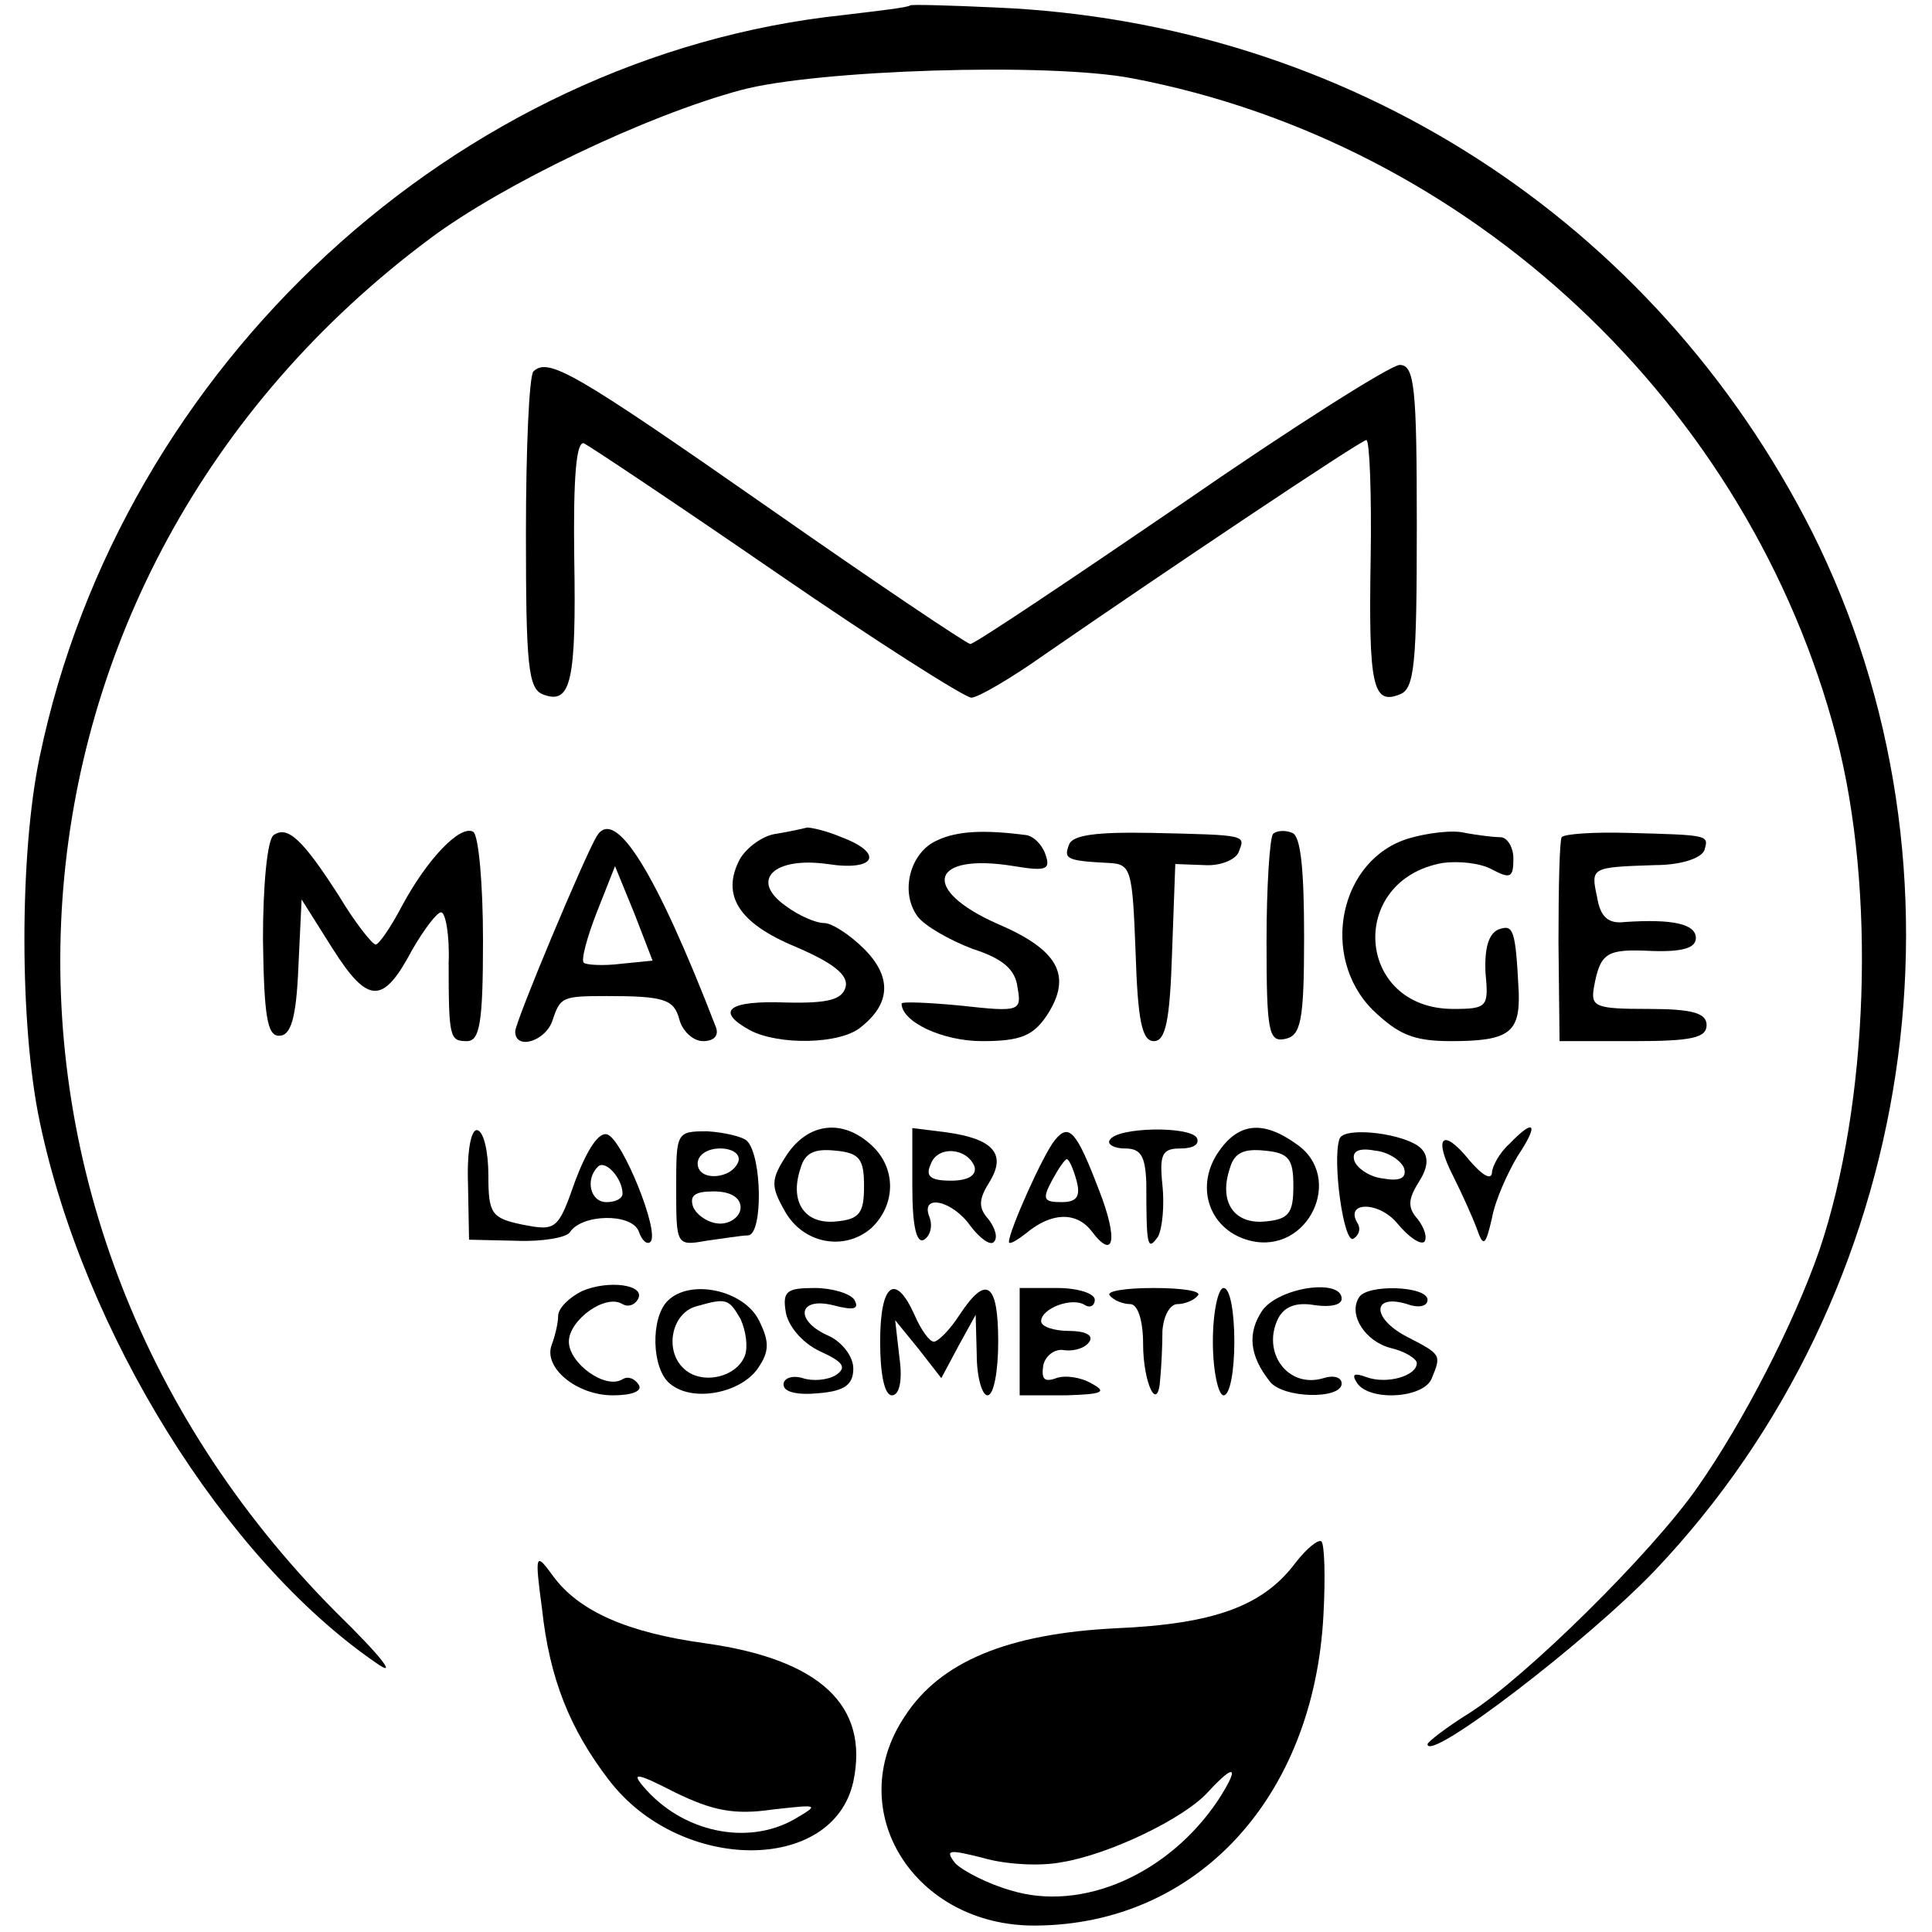 <?xml version="1.0" standalone="no"?>
<!DOCTYPE svg PUBLIC "-//W3C//DTD SVG 20010904//EN"
 "http://www.w3.org/TR/2001/REC-SVG-20010904/DTD/svg10.dtd">
<svg version="1.0" xmlns="http://www.w3.org/2000/svg"
 width="180pt" height="180pt" viewBox="0 0 180 180"
 preserveAspectRatio="xMidYMid meet">
<g transform="translate(0,180) scale(0.1,-0.1)"
fill="#000000" stroke="none">
<path d="M848 1795 c-2 -2 -29 -5 -62 -9 -360 -38 -673 -326 -749 -691 -19
-90 -19 -250 0 -340 41 -196 172 -407 313 -504 21 -15 7 4 -37 47 -375 377
-334 966 88 1280 67 50 200 114 289 138 70 19 288 26 365 11 315 -60 575 -304
656 -614 37 -142 30 -342 -16 -478 -24 -69 -71 -160 -113 -220 -43 -62 -161
-178 -213 -211 -21 -13 -39 -27 -39 -29 0 -18 149 96 212 162 245 258 304 653
146 968 -147 290 -432 474 -760 488 -43 2 -79 3 -80 2z"/>
<path d="M497 1454 c-4 -4 -7 -72 -7 -151 0 -122 2 -145 16 -150 26 -10 31 12
29 128 -1 75 2 108 9 106 6 -3 87 -57 180 -121 93 -64 175 -116 181 -116 6 0
37 18 68 40 110 76 295 200 300 200 3 0 5 -50 4 -111 -2 -118 2 -136 27 -126
14 5 16 28 16 157 0 129 -2 150 -16 150 -8 0 -100 -58 -204 -130 -104 -71
-192 -130 -196 -130 -3 0 -88 57 -188 127 -182 127 -205 140 -219 127z"/>
<path d="M255 1022 c-6 -4 -10 -47 -10 -97 1 -72 4 -90 15 -90 11 0 16 16 18
64 l3 63 29 -46 c33 -52 47 -52 74 -1 11 19 23 35 27 35 4 0 8 -21 7 -47 0
-70 1 -73 17 -73 12 0 15 17 15 94 0 52 -4 97 -9 101 -12 7 -43 -25 -67 -70
-10 -19 -21 -35 -24 -35 -3 0 -19 20 -34 45 -34 53 -48 66 -61 57z"/>
<path d="M556 1021 c-11 -18 -76 -173 -76 -182 0 -18 29 -9 35 11 7 21 9 22
50 22 54 0 63 -3 68 -22 3 -11 13 -20 22 -20 10 0 15 5 12 13 -56 145 -94 206
-111 178z m22 -119 c-16 -2 -32 -1 -34 1 -3 2 3 24 12 47 l17 43 18 -44 17
-44 -30 -3z"/>
<path d="M722 1023 c-12 -2 -27 -13 -33 -24 -17 -33 -1 -59 52 -81 35 -15 49
-26 47 -37 -3 -12 -15 -16 -56 -15 -54 2 -66 -8 -33 -26 27 -14 84 -13 103 3
28 22 29 47 3 73 -13 13 -30 24 -37 24 -8 0 -24 7 -36 16 -34 24 -11 46 39 39
45 -7 53 10 13 25 -14 6 -28 9 -32 9 -4 -1 -17 -4 -30 -6z"/>
<path d="M873 1017 c-25 -11 -35 -48 -18 -71 7 -9 30 -22 51 -30 28 -9 40 -19
42 -36 4 -22 2 -23 -52 -17 -31 3 -56 4 -56 2 0 -17 38 -35 75 -35 36 0 48 5
61 25 23 36 10 60 -46 84 -73 32 -64 67 15 54 30 -5 34 -3 29 11 -3 9 -11 17
-18 18 -39 5 -64 4 -83 -5z"/>
<path d="M996 1013 c-5 -13 -3 -15 37 -17 21 -1 22 -6 25 -83 2 -64 6 -83 17
-83 11 0 15 19 17 83 l3 82 27 -1 c15 -1 29 5 32 12 6 16 10 16 -81 18 -52 1
-74 -2 -77 -11z"/>
<path d="M1186 1023 c-3 -4 -6 -49 -6 -100 0 -84 2 -94 17 -91 15 3 18 16 18
95 0 62 -3 94 -11 97 -7 3 -15 2 -18 -1z"/>
<path d="M1313 1019 c-65 -19 -84 -110 -34 -160 24 -23 38 -29 73 -29 54 0 64
8 63 45 -3 60 -5 64 -19 59 -9 -4 -13 -17 -12 -40 3 -32 2 -34 -30 -34 -91 0
-99 120 -10 136 15 2 35 0 46 -6 17 -9 20 -8 20 10 0 11 -6 20 -12 20 -7 0
-22 2 -33 4 -11 3 -35 0 -52 -5z"/>
<path d="M1455 1020 c-2 -3 -3 -47 -3 -98 l1 -92 69 0 c54 0 68 3 68 15 0 11
-13 15 -54 15 -50 0 -54 2 -51 20 6 33 12 36 54 34 29 -1 41 3 41 12 0 13 -21
18 -66 15 -16 -2 -23 5 -26 23 -6 28 -6 28 54 30 23 0 43 6 46 14 4 14 5 14
-71 16 -32 1 -60 -1 -62 -4z"/>
<path d="M436 698 l1 -53 44 -1 c24 -1 47 3 50 8 11 17 57 18 64 1 3 -9 8 -13
11 -10 9 9 -26 95 -40 100 -8 3 -19 -14 -30 -43 -16 -46 -18 -47 -49 -41 -29
6 -32 10 -32 46 0 21 -4 40 -10 42 -6 2 -10 -19 -9 -49z m144 -10 c0 -5 -7 -8
-15 -8 -15 0 -20 21 -8 33 7 7 23 -11 23 -25z"/>
<path d="M630 693 c0 -53 0 -54 28 -49 15 2 33 5 39 5 14 1 13 74 -1 88 -4 4
-21 8 -37 9 -29 0 -29 -1 -29 -53z m58 25 c-6 -17 -38 -19 -38 -2 0 8 9 14 21
14 11 0 19 -5 17 -12z m2 -43 c0 -8 -9 -15 -19 -15 -10 0 -21 7 -25 15 -4 11
1 15 19 15 16 0 25 -6 25 -15z"/>
<path d="M733 724 c-15 -23 -15 -29 -2 -52 17 -31 56 -38 81 -16 23 22 23 56
0 77 -27 25 -59 21 -79 -9z m72 -29 c0 -25 -4 -31 -26 -33 -29 -3 -44 18 -33
50 4 14 13 18 32 16 23 -2 27 -8 27 -33z"/>
<path d="M850 694 c0 -37 4 -53 11 -49 6 4 8 13 5 21 -9 22 21 16 38 -8 9 -12
19 -19 22 -15 4 4 1 13 -5 21 -10 11 -9 19 1 35 16 26 3 40 -40 46 l-32 4 0
-55z m58 19 c2 -8 -6 -13 -22 -13 -19 0 -24 4 -19 15 6 18 34 16 41 -2z"/>
<path d="M983 738 c-11 -13 -43 -85 -43 -95 0 -3 7 1 16 8 24 20 47 20 61 2
21 -28 25 -8 7 38 -21 55 -28 63 -41 47z m20 -38 c4 -15 0 -20 -14 -20 -17 0
-18 3 -9 20 6 11 12 20 14 20 2 0 6 -9 9 -20z"/>
<path d="M1034 738 c-3 -4 4 -8 14 -8 15 0 19 -7 20 -32 0 -60 1 -64 11 -50 4
8 6 29 4 48 -3 29 0 34 17 34 12 0 18 4 15 10 -7 11 -74 10 -81 -2z"/>
<path d="M1134 725 c-21 -33 -6 -72 31 -81 54 -13 88 59 43 90 -32 23 -55 20
-74 -9z m71 -30 c0 -25 -4 -31 -26 -33 -29 -3 -44 18 -33 50 4 14 13 18 32 16
23 -2 27 -8 27 -33z"/>
<path d="M1248 739 c-7 -20 4 -99 13 -93 5 3 7 9 4 14 -13 21 20 21 37 0 10
-12 21 -20 25 -17 3 4 0 13 -6 21 -10 11 -9 19 1 35 9 14 9 24 2 31 -14 14
-72 21 -76 9z m60 -27 c3 -9 -3 -13 -19 -10 -12 1 -24 9 -27 16 -3 9 3 13 19
10 12 -1 24 -9 27 -16z"/>
<path d="M1406 734 c-9 -8 -16 -21 -16 -27 -1 -7 -10 -1 -21 12 -25 31 -34 22
-15 -15 8 -16 18 -38 22 -49 6 -17 8 -16 14 10 3 17 15 43 24 58 20 30 16 36
-8 11z"/>
<path d="M542 597 c-12 -6 -22 -16 -22 -23 0 -7 -3 -19 -6 -27 -8 -21 23 -47
57 -47 18 0 28 4 24 10 -4 6 -10 8 -15 5 -16 -10 -50 15 -50 35 0 20 34 45 50
35 5 -3 11 -1 14 4 9 14 -27 19 -52 8z"/>
<path d="M622 588 c-16 -16 -15 -63 2 -77 21 -18 66 -9 82 14 11 16 11 25 1
45 -14 28 -64 39 -85 18z m68 -17 c5 -11 7 -26 4 -34 -8 -21 -42 -28 -58 -11
-17 17 -10 51 13 57 28 8 30 7 41 -12z"/>
<path d="M732 578 c2 -13 15 -29 32 -37 22 -10 25 -15 15 -22 -8 -5 -22 -6
-31 -3 -10 3 -18 0 -18 -6 0 -7 13 -10 33 -8 24 2 32 8 32 23 0 11 -10 24 -22
30 -33 14 -30 37 3 29 19 -5 25 -4 20 5 -4 6 -21 11 -37 11 -26 0 -30 -3 -27
-22z"/>
<path d="M820 550 c0 -30 4 -50 11 -50 7 0 10 14 7 35 l-4 35 22 -27 21 -27
16 30 16 29 1 -37 c0 -21 5 -38 10 -38 6 0 10 23 10 50 0 55 -11 63 -36 25 -9
-14 -20 -25 -24 -25 -4 0 -12 11 -18 25 -18 40 -32 29 -32 -25z"/>
<path d="M950 550 l0 -50 43 0 c34 1 39 3 24 11 -10 6 -25 8 -33 5 -11 -4 -14
-1 -12 12 2 9 11 16 20 14 9 -1 19 2 23 8 4 6 -4 10 -19 10 -14 0 -26 4 -26 9
0 12 29 23 41 15 5 -3 9 0 9 5 0 6 -16 11 -35 11 l-35 0 0 -50z"/>
<path d="M1034 593 c4 -5 13 -8 19 -8 7 0 12 -15 12 -37 0 -37 14 -66 16 -32
1 10 2 30 2 44 1 14 7 25 14 25 6 0 15 3 19 8 4 4 -14 7 -41 7 -27 0 -45 -3
-41 -7z"/>
<path d="M1130 550 c0 -27 5 -50 10 -50 6 0 10 23 10 50 0 28 -4 50 -10 50 -5
0 -10 -22 -10 -50z"/>
<path d="M1176 579 c-14 -21 -12 -42 7 -66 12 -16 67 -17 67 -2 0 6 -8 8 -17
5 -33 -10 -58 24 -42 56 6 11 17 15 34 12 14 -2 25 0 25 6 0 19 -58 11 -74
-11z"/>
<path d="M1266 591 c-10 -16 6 -41 30 -47 13 -3 24 -10 24 -14 0 -12 -28 -20
-47 -13 -11 4 -14 3 -9 -5 11 -18 63 -15 70 4 9 22 9 22 -24 39 -32 17 -32 40
1 30 11 -4 19 -2 19 4 0 13 -57 15 -64 2z"/>
<path d="M1207 344 c-30 -40 -75 -57 -167 -61 -101 -5 -164 -31 -197 -82 -59
-88 9 -196 122 -195 150 1 259 119 268 289 2 36 1 67 -2 69 -3 2 -14 -7 -24
-20z m-72 -221 c-46 -69 -127 -105 -194 -84 -21 6 -44 18 -51 25 -10 13 -6 13
26 5 20 -6 53 -8 73 -4 44 7 115 41 137 66 25 27 29 23 9 -8z"/>
<path d="M505 301 c7 -65 26 -112 62 -159 66 -87 209 -88 228 -2 15 71 -31
114 -138 129 -73 10 -118 30 -142 63 -16 22 -17 21 -10 -31z m214 -187 c44 5
45 5 21 -9 -44 -25 -105 -12 -141 31 -11 13 -5 12 30 -6 35 -17 55 -21 90 -16z"/>
</g>
</svg>
